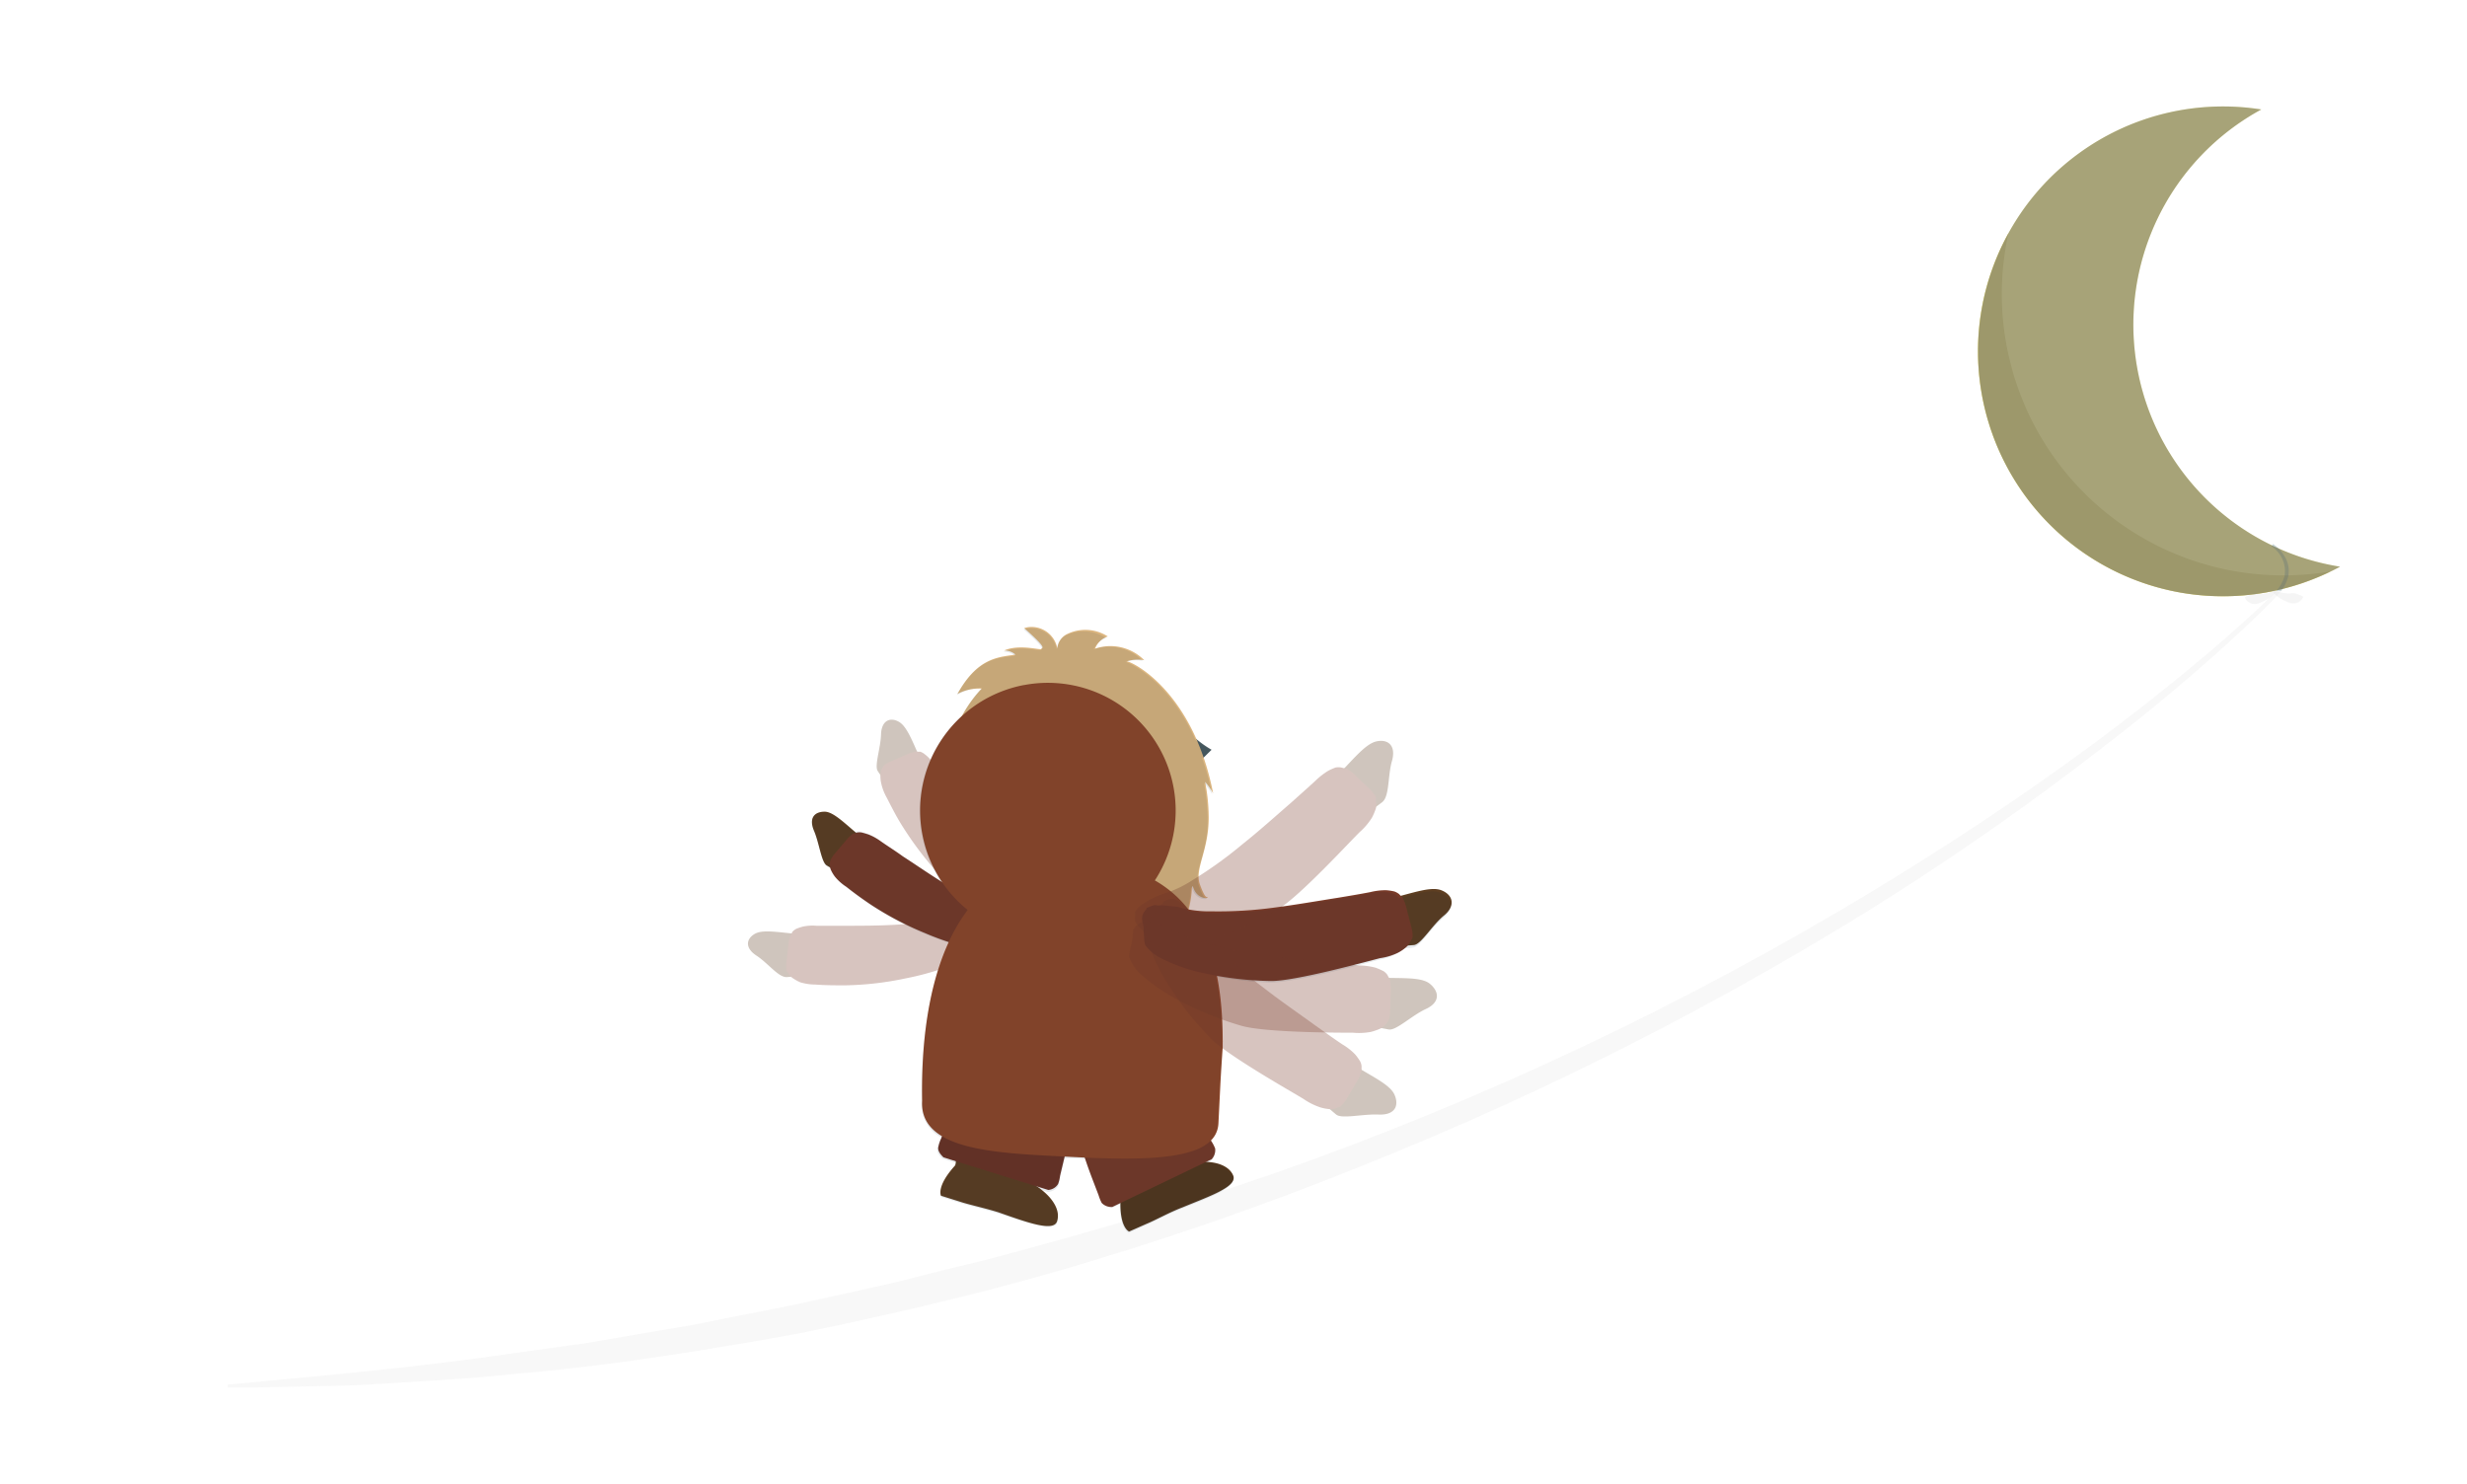 <svg id="Layer_3" data-name="Layer 3" xmlns="http://www.w3.org/2000/svg" xmlns:xlink="http://www.w3.org/1999/xlink" viewBox="0 0 251 151"><defs><style>.cls-1{fill:none;}.cls-2{fill:#f4ed97;}.cls-3{fill:#e0d67c;}.cls-4{opacity:0.3;}.cls-5{fill:#5e3e21;}.cls-6{fill:#783a28;}.cls-7{opacity:0.15;}.cls-8{fill:#cecece;}.cls-9{fill:#4b5c61;}.cls-10{fill:#54371d;}.cls-11{fill:#6d3325;}.cls-12{fill:#dcb680;}.cls-13{fill:#8f4729;}.cls-14{opacity:0.2;}.cls-15{fill:#062633;opacity:0.1;isolation:isolate;}.cls-16{clip-path:url(#clip-path);}.cls-17{fill:#15576b;}.cls-18{fill:#5b5b5b;opacity:0.5;}</style><clipPath id="clip-path"><rect class="cls-1" x="229.33" y="54.73" width="4.38" height="5.4"/></clipPath></defs><title>Alina</title><path class="cls-2" d="M238.09,57.66a25.1,25.1,0,0,1-15.81,2.71,24.92,24.92,0,0,1,7.79-49.23,24.93,24.93,0,0,0,8,46.52Z"/><path class="cls-3" d="M201.61,40A24.94,24.94,0,0,0,237.1,58.15c-.83.14-1.68.24-2.54.31a28.63,28.63,0,0,1-30.21-34.74A24.73,24.73,0,0,0,201.61,40Z"/><g class="cls-4"><path class="cls-5" d="M82,95.1c-2.33-.13-4.28-.61-5.2-.08s-1,1.46.17,2.22,2.24,2.23,3.08,2.18,2.43-.18,2.75-.75a17.92,17.92,0,0,0,.31-3.58Z"/><path class="cls-6" d="M102.18,92.4c.39.32.45.54.46.71a4.64,4.64,0,0,1,0,.53,2.76,2.76,0,0,1-.34,1A3.82,3.82,0,0,1,101.08,96a16.27,16.27,0,0,1-2.92,1.68,28.86,28.86,0,0,1-6,1.87,32.25,32.25,0,0,1-6.11.71c-1.06,0-2.09,0-3.1-.08a5.25,5.25,0,0,1-1.53-.23,4.32,4.32,0,0,1-.76-.42,1.33,1.33,0,0,1-.36-.35l-.17-.26C80,98.82,80,98.68,80,98l.24-2.15a2.9,2.9,0,0,1,.26-.8l.14-.26a1.72,1.72,0,0,1,.37-.28,5.73,5.73,0,0,1,.7-.23,4.79,4.79,0,0,1,1.36-.08c.92,0,1.84,0,2.76,0,1.85,0,3.71,0,5.53-.12a37,37,0,0,0,5.34-.63,10,10,0,0,0,2.38-.76l.53-.22.57-.17c.21-.06.43-.11.64-.15a3,3,0,0,0,.42-.06,1.72,1.72,0,0,1,.81.09Z"/></g><g class="cls-4"><path class="cls-5" d="M94,78c-1-2.08-1.6-4-2.52-4.54s-1.8-.13-1.84,1.26-.69,3.2-.34,3.73c.47.71,1.39,2.05,2,2a18.4,18.4,0,0,0,3.24-1.52Z"/><path class="cls-6" d="M106.6,93.93c-.1.49-.25.65-.4.73a2.23,2.23,0,0,1-.48.26,2.72,2.72,0,0,1-1,.21,4.19,4.19,0,0,1-1.78-.38A15.41,15.41,0,0,1,100,93a28.17,28.17,0,0,1-4.67-4.26,34.82,34.82,0,0,1-3.68-4.94c-.55-.89-1-1.81-1.47-2.71a5.18,5.18,0,0,1-.53-1.42,3.2,3.2,0,0,1-.07-.87,1.21,1.21,0,0,1,.11-.49l.15-.28c0-.07.11-.19.67-.5l2-.87c.61-.2.75-.22.83-.17l.3,0a1.56,1.56,0,0,1,.4.22,4.15,4.15,0,0,1,1.31,1.65c.45.81.93,1.6,1.39,2.39,1,1.58,1.87,3.19,2.88,4.72a34.38,34.38,0,0,0,3.19,4.39,10.24,10.24,0,0,0,1.85,1.69l.46.34.43.4c.16.16.32.32.46.49a2.85,2.85,0,0,0,.25.33c.1.08.19.25.34.75Z"/></g><g class="cls-7"><path class="cls-8" d="M231.27,55.35a4,4,0,0,1,1.26,1.41,2.82,2.82,0,0,1,.28,1.89,4.22,4.22,0,0,1-.88,1.69c-.42.47-.85.89-1.28,1.33-1.73,1.73-3.53,3.37-5.35,5Q219.83,71.53,214,76q-11.6,9-24,16.72A331.49,331.49,0,0,1,137.62,119c-9.08,3.66-18.35,6.85-27.71,9.66s-18.9,5-28.49,7c-9.59,1.72-19.26,3.31-29,4.13-4.86.53-9.75.76-14.62,1.07-2.43.16-4.88.16-7.32.22s-4.88.11-7.32.11v-.3c9.69-.9,19.38-1.76,29-3.18l7.21-1,7.18-1.22,3.59-.61,3.58-.71,7.14-1.41,7.1-1.57c1.18-.27,2.37-.51,3.55-.81l3.53-.89c2.34-.61,4.72-1.12,7.06-1.76l7-1.93c9.33-2.62,18.59-5.56,27.67-9A328.72,328.72,0,0,0,189.2,91.47c8.34-5,16.47-10.35,24.28-16.15q5.86-4.36,11.43-9.07c1.84-1.59,3.68-3.19,5.43-4.87.43-.42.87-.85,1.28-1.28a3.86,3.86,0,0,0,.82-1.5,3,3,0,0,0-1.33-3Z"/></g><path class="cls-5" d="M88.15,85.59c-1.85-1.42-3.22-3-4.25-3s-1.63.64-1.08,1.94.75,3.23,1.31,3.54c.72.44,2.13,1.25,2.69.94a18.43,18.43,0,0,0,2.28-2.78Z"/><path class="cls-6" d="M106.3,94.72a.91.91,0,0,1,0,.84A2.73,2.73,0,0,1,106,96a2.47,2.47,0,0,1-.79.61,3.89,3.89,0,0,1-1.77.43,17.19,17.19,0,0,1-3.36-.27,28.46,28.46,0,0,1-6-1.84,31.92,31.92,0,0,1-5.46-2.87c-.88-.59-1.71-1.19-2.5-1.82a5.16,5.16,0,0,1-1.14-1,3.55,3.55,0,0,1-.45-.75,1.33,1.33,0,0,1-.09-.49v-.31a2.48,2.48,0,0,1,.42-.74l1.39-1.64c.45-.44.6-.54.66-.5l.29-.1a1.44,1.44,0,0,1,.46,0c.25.06.48.13.72.21a5.62,5.62,0,0,1,1.2.66c.76.54,1.52,1,2.28,1.56,1.55,1,3.07,2.07,4.63,3a36.4,36.4,0,0,0,4.78,2.53,10.64,10.64,0,0,0,2.39.73,4,4,0,0,1,.58.11l.55.18a3.41,3.41,0,0,1,.63.24l.36.2a1.91,1.91,0,0,1,.63.54Z"/><path class="cls-9" d="M109.35,90s-1,.09-4-3.29-2.83-4.52-2.83-4.52l15.4-12a8.75,8.75,0,0,0,2.21,3.37,11,11,0,0,0,3.14,2.73L109.35,90"/><path class="cls-5" d="M97.1,118.67c-1.86,2.09-1.36,3-1.36,3l1.82.57h0c1,.34,2.51.65,4,1.11,2.87,1,5.69,2.07,6,.88.52-1.69-1.65-3.83-4.81-4.8a9.8,9.8,0,0,0-1.6-.38,3.31,3.31,0,0,0-.35-2.43s-3.76-.91-3.79-.43S97.5,118.34,97.1,118.67Z"/><path class="cls-10" d="M114,122.2c-.08,2.76.88,3.11.88,3.11l1.74-.77h0c1-.41,2.32-1.17,3.72-1.7,2.76-1.14,5.63-2.11,5.12-3.25-.69-1.59-3.73-1.85-6.77-.52a9.51,9.51,0,0,0-1.45.76,12.18,12.18,0,0,0,0-2.63s-5.31,2.73-5,3.11S114,121.67,114,122.2Z"/><path class="cls-11" d="M108.29,107.25a3.38,3.38,0,0,1,1.06,2.14c0,.61-.06,1.18-.07,1.78-.09,1.15-.26,2.29-.37,3.43a27.64,27.64,0,0,1-.66,3.38l-.4,1.67a3.35,3.35,0,0,1-.2.83,1.28,1.28,0,0,1-1,.6L96,117.77c-.46-.44-.6-.78-.53-1.07a3.94,3.94,0,0,1,.27-.82l.63-1.61c.42-1.08.85-2.13,1.36-3.17S98.8,109,99.35,108c.39-.5.6-1,1-1.5a3.42,3.42,0,0,1,2.09-1.15Z"/><path class="cls-6" d="M115.07,106.51a3.67,3.67,0,0,1,2.25.84c.36.43.75.92,1.14,1.38.73.94,1.47,1.85,2.1,2.85s1.25,2,1.82,3l.85,1.51a4.23,4.23,0,0,1,.4.76,1.37,1.37,0,0,1-.36,1.11l-10.1,4.85a1.37,1.37,0,0,1-1.08-.41,4.51,4.51,0,0,1-.32-.79l-.63-1.65c-.41-1.07-.79-2.16-1.12-3.25s-.6-2.23-.86-3.35c-.11-.6-.24-1.16-.33-1.76a3.41,3.41,0,0,1,.76-2.27Z"/><path class="cls-12" d="M108.26,96.18c-4-.92-6.09-3.17-6.19-4.29-.24.13,0,1.51.16,2.07-6.81-8.74-5-13-4.41-14.23-.25-.07-1.17,1.47-1.32,1.74a13.17,13.17,0,0,1,3.38-11.4,4.71,4.71,0,0,0-2.47.54c2.06-3.7,4.14-3.74,5.91-4a1.69,1.69,0,0,0-1.16-.42c1.56-.69,3.74,0,3.78-.16s.77.1-1.74-2.12l.31-.08A2.67,2.67,0,0,1,107.58,66a1.78,1.78,0,0,1,.91-1.44,4.22,4.22,0,0,1,4.22.2A2.08,2.08,0,0,0,111.42,66a4.83,4.83,0,0,1,5,1.18,3.71,3.71,0,0,0-1.78.11c.66.07,6.76,3.13,8.79,13.43a6.75,6.75,0,0,0-.82-1.16,19.06,19.06,0,0,1,.37,3.61c0,3.44-1.48,5.24-.89,6.85s.7,1.15.77,1.29-1,.18-1.41-.89.23,1.52-1.43,4.23c-1.2,2-1.24,4.29-2.32,5.43C116.25,98.33,113.74,97.41,108.26,96.18Z"/><path class="cls-13" d="M124.4,106.6l0-.55a.86.86,0,0,0,0-.17c0-9.43-2.77-17.69-14.54-18.32h0C98,86.89,93.58,98.18,93.82,112h0c-.3,5.24,8.05,5.33,15.15,5.72,8.2.42,14.82.31,15-3.43l.19-3.83C124.23,109.06,124.32,107.78,124.4,106.6Z"/><path class="cls-5" d="M139.47,91.76a21.7,21.7,0,0,0,1.08,4c.45.62,2.33.49,3.3.4.74-.06,1.84-2,3.06-3s.93-2.1-.25-2.57-3.29.43-5.91,1Z"/><path class="cls-6" d="M116.66,92.39c.58-.25.83-.33,1-.27a2.05,2.05,0,0,0,.49,0,6.83,6.83,0,0,1,.78.06l.69.07c.23,0,.44.1.66.15a11.32,11.32,0,0,0,3,.33,42.4,42.4,0,0,0,6.37-.38c2.15-.28,4.32-.66,6.48-1,1.09-.18,2.17-.36,3.26-.57a6.7,6.7,0,0,1,1.61-.2,5.07,5.07,0,0,1,.87.13,1.66,1.66,0,0,1,.47.26l.24.25c.09,0,.19.18.44.88l.63,2.44c.14.76.06.91,0,1l-.18.32a1.76,1.76,0,0,1-.37.49,4.23,4.23,0,0,1-.86.59,6.11,6.11,0,0,1-1.81.55c-1.17.29-8.72,2.38-11.16,2.33a34.31,34.31,0,0,1-7.35-.92,18.11,18.11,0,0,1-3.69-1.34,4.55,4.55,0,0,1-1.66-1.32c-.24-.31-.16-1.77-.27-2.15a4.37,4.37,0,0,1-.11-.63,1.33,1.33,0,0,1,.42-.91Z"/><path class="cls-13" d="M104.2,69.7h0a13,13,0,1,0,15.19,10.36A13,13,0,0,0,104.18,69.71Z"/><g class="cls-14"><path class="cls-8" d="M231.31,60.07a5.35,5.35,0,0,0,1.53.32c.25,0,.48-.07.69,0a3.81,3.81,0,0,1,.79.31v.09a1.12,1.12,0,0,1-.8.6,1.52,1.52,0,0,1-.91-.19,3.68,3.68,0,0,1-1.4-1Z"/></g><g class="cls-14"><path class="cls-8" d="M231.52,60.26a3.48,3.48,0,0,1-1.4,1,1.53,1.53,0,0,1-.91.2,1.16,1.16,0,0,1-.79-.61v-.09a3.14,3.14,0,0,1,.79-.3c.21-.09.44,0,.69,0a5,5,0,0,0,1.52-.32Z"/></g><g class="cls-4"><path class="cls-5" d="M136,107.17a22.9,22.9,0,0,0-2.1,3.62c-.13.75,1.29,2,2.05,2.62.56.47,2.69-.07,4.31,0s2.12-.85,1.63-2-2.63-2-4.87-3.49Z"/><path class="cls-6" d="M119.39,91.46a2,2,0,0,1,.86.47,2.82,2.82,0,0,0,.36.33,5.67,5.67,0,0,1,.52.58l.44.54c.14.2.24.39.36.58a12.7,12.7,0,0,0,1.81,2.32,41,41,0,0,0,4.81,4.22c1.72,1.34,3.53,2.58,5.31,3.87.89.63,1.75,1.25,2.7,1.89a6.28,6.28,0,0,1,1.29,1,5.17,5.17,0,0,1,.52.71,1.32,1.32,0,0,1,.16.51v.34c0,.11,0,.26-.3.94l-1.29,2.17c-.44.6-.61.75-.68.71l-.35.14a1.77,1.77,0,0,1-.6.08,4.46,4.46,0,0,1-1-.19,6.79,6.79,0,0,1-1.66-.83c-1-.63-7.88-4.49-9.52-6.24a33.55,33.55,0,0,1-4.58-5.9,18.55,18.55,0,0,1-1.67-3.55,4.41,4.41,0,0,1-.23-2.1c0-.39,1.13-1.38,1.32-1.72a5.88,5.88,0,0,1,.36-.51c.13-.16.33-.32,1-.37Z"/></g><g class="cls-4"><path class="cls-5" d="M134.62,80.16a21.82,21.82,0,0,0,3,2.87c.74.32,2.23-.81,3-1.4s.56-2.65,1-4.19-.36-2.27-1.58-2-2.55,2.1-4.5,4Z"/><path class="cls-6" d="M115.49,92.8a2.2,2.2,0,0,1,.66-.73,3.62,3.62,0,0,0,.41-.27,6.52,6.52,0,0,1,.68-.38l.63-.3c.22-.09.43-.14.64-.22a11.41,11.41,0,0,0,2.67-1.25,42.56,42.56,0,0,0,5.21-3.73c1.71-1.36,3.34-2.83,5-4.27.82-.74,1.64-1.46,2.45-2.21a7.41,7.41,0,0,1,1.28-1,5.58,5.58,0,0,1,.79-.35,2,2,0,0,1,.54,0l.34.09c.12,0,.27,0,.86.48l1.82,1.74c.48.57.57.75.53.82l0,.38a1.78,1.78,0,0,1,0,.61,5.82,5.82,0,0,1-.42,1,6.7,6.7,0,0,1-1.19,1.41c-.89.84-6.19,6.63-8.29,7.84a32.46,32.46,0,0,1-6.78,3.1,18.88,18.88,0,0,1-3.79.84,4.3,4.3,0,0,1-2.1-.25c-.37-.13-1.07-1.41-1.37-1.67a3.72,3.72,0,0,1-.41-.48c-.13-.15-.24-.4-.14-1Z"/></g><g class="cls-4"><path class="cls-5" d="M138.22,99.25a21.46,21.46,0,0,0,0,4.24c.26.73,2.1,1.09,3.07,1.26.74.15,2.33-1.41,3.78-2.08s1.39-1.74.43-2.55-3.25-.5-5.93-.68Z"/><path class="cls-6" d="M116.09,93.82c.63-.1.85-.09,1,0l.48.1a6.44,6.44,0,0,1,.74.25l.64.25.6.33a11.51,11.51,0,0,0,2.71,1.13,43.23,43.23,0,0,0,6.28,1.31c2.15.32,4.35.51,6.52.74,1.09.11,2.18.23,3.29.31a6.88,6.88,0,0,1,1.62.23,8.08,8.08,0,0,1,.8.35,1.49,1.49,0,0,1,.38.37l.17.31c.08.07.14.22.2,1l-.08,2.49a2.82,2.82,0,0,1-.25,1l-.24.28a1.61,1.61,0,0,1-.48.38,5.82,5.82,0,0,1-1,.35,6.69,6.69,0,0,1-1.84.08c-1.22,0-9,0-11.38-.72a33.61,33.61,0,0,1-6.87-2.87,19,19,0,0,1-3.21-2.27,4.39,4.39,0,0,1-1.24-1.71c-.16-.37.31-1.75.31-2.15a3.36,3.36,0,0,1,.06-.63c0-.19.14-.44.64-.78Z"/></g><path class="cls-15" d="M82.83,84.61c.56,1.3.74,3.23,1.3,3.54l.36.2,0,.11a3.55,3.55,0,0,0,.45.75,5,5,0,0,0,1.14,1.05c.8.62,1.62,1.23,2.49,1.82A34.24,34.24,0,0,0,94.05,95c.82.35,1.65.66,2.5.93-2,4.33-2.87,10-2.76,16.21a3.7,3.7,0,0,0,2,3.61l-.15.27a4.14,4.14,0,0,0-.27.82c-.07.29.07.63.53,1.06l1.34.42a.68.68,0,0,1-.12.48c-1.86,2.09-1.36,3-1.36,3l1.82.57c1.06.34,2.52.65,4,1.11,2.88.95,5.74,1.95,6,.88s-.42-2.31-1.81-3.34l.83.26a1.33,1.33,0,0,0,1.05-.58,4,4,0,0,0,.2-.83l.4-1.68a3.38,3.38,0,0,0,.08-.34l.57,0,1.53.07c.23.7.48,1.43.74,2.13l.65,1.6a4.71,4.71,0,0,0,.32.81,1.39,1.39,0,0,0,1.08.4l.72-.35c0,2.59.9,2.93.9,2.93l1.74-.78c1-.42,2.31-1.17,3.72-1.7,2.75-1.13,5.62-2.1,5.12-3.25a2.93,2.93,0,0,0-2.77-1.35l.64-.3a1.41,1.41,0,0,0,.35-1.11,5.05,5.05,0,0,0-.39-.77l-.08-.12a2.59,2.59,0,0,0,.7-1.68l.19-3.82c.14-1.39.21-2.67.26-3.79l0-.54a.86.86,0,0,0,0-.17,33.59,33.59,0,0,0-.62-6.71,34.46,34.46,0,0,0,5.45.62c2.43.07,10-2,11.16-2.32a6.32,6.32,0,0,0,1.75-.58,5.18,5.18,0,0,0,.87-.6h0c.3,0,.59,0,.83-.06.73-.06,1.85-2,3.07-3s.9-2.11-.26-2.57c-.93-.37-2.41.07-4.23.54h0l-.25-.26a1.46,1.46,0,0,0-.46-.25,7.91,7.91,0,0,0-.87-.13,6.37,6.37,0,0,0-1.62.21c-1.08.21-2.17.39-3.25.57-2.17.33-4.33.75-6.48,1a42.39,42.39,0,0,1-6.37.37,12,12,0,0,1-2.23-.24c.48-1.73.24-2.9.53-2.11.4,1.07,1.51,1,1.42.88s-.19.33-.78-1.29,1-3.45.89-6.84a20.85,20.85,0,0,0-.37-3.61,7.23,7.23,0,0,1,.83,1.14,28.65,28.65,0,0,0-1-3.63l.83-.84a12.8,12.8,0,0,1-1.55-1.1c-2.63-5.9-6.59-7.83-7.11-7.89a3.43,3.43,0,0,1,1.77-.11,4.83,4.83,0,0,0-5-1.18,2.13,2.13,0,0,1,1.29-1.15,4.27,4.27,0,0,0-4.14-.27,1.76,1.76,0,0,0-.9,1.44v0a2.64,2.64,0,0,0-3.07-2.13l-.31.07c2.51,2.22,1.78,2,1.74,2.12s-2.22-.53-3.78.16a1.74,1.74,0,0,1,1.17.42c-1.78.21-3.86.26-5.92,4A4.91,4.91,0,0,1,99.9,70a13.24,13.24,0,0,0-2,2.82,13,13,0,0,0-2.22,16.8c-1.32-.83-2.61-1.7-3.92-2.56l-2.29-1.56a5.42,5.42,0,0,0-1.2-.67q-.36-.12-.72-.21a1.42,1.42,0,0,0-.46,0l-.15.06c-1.27-1-2.24-2-3.06-2C82.83,82.62,82.27,83.3,82.83,84.61Z"/><g class="cls-16"><g class="cls-14"><path class="cls-17" d="M231.27,55.35a4,4,0,0,1,1.26,1.41,2.82,2.82,0,0,1,.28,1.89,4.22,4.22,0,0,1-.88,1.69c-.42.47-.85.89-1.28,1.33-1.73,1.73-3.53,3.37-5.35,5Q219.83,71.53,214,76q-11.6,9-24,16.72A331.49,331.49,0,0,1,137.62,119c-9.08,3.66-18.35,6.85-27.71,9.66s-18.9,5-28.49,7c-9.59,1.72-19.26,3.31-29,4.13-4.86.53-9.75.76-14.62,1.07-2.43.16-4.88.16-7.32.22s-4.88.11-7.32.11v-.3c9.69-.9,19.38-1.76,29-3.18l7.21-1,7.18-1.22,3.59-.61,3.58-.71,7.14-1.41,7.1-1.57c1.18-.27,2.37-.51,3.55-.81l3.53-.89c2.34-.61,4.72-1.12,7.06-1.76l7-1.93c9.33-2.62,18.59-5.56,27.67-9A328.72,328.72,0,0,0,189.2,91.47c8.34-5,16.47-10.35,24.28-16.15q5.86-4.36,11.43-9.07c1.84-1.59,3.68-3.19,5.43-4.87.43-.42.87-.85,1.28-1.28a3.86,3.86,0,0,0,.82-1.5,3,3,0,0,0-1.33-3Z"/></g></g><path class="cls-18" d="M238.09,57.66a25.1,25.1,0,0,1-15.81,2.71,24.92,24.92,0,0,1,7.79-49.23,24.93,24.93,0,0,0,8,46.52Z"/></svg>